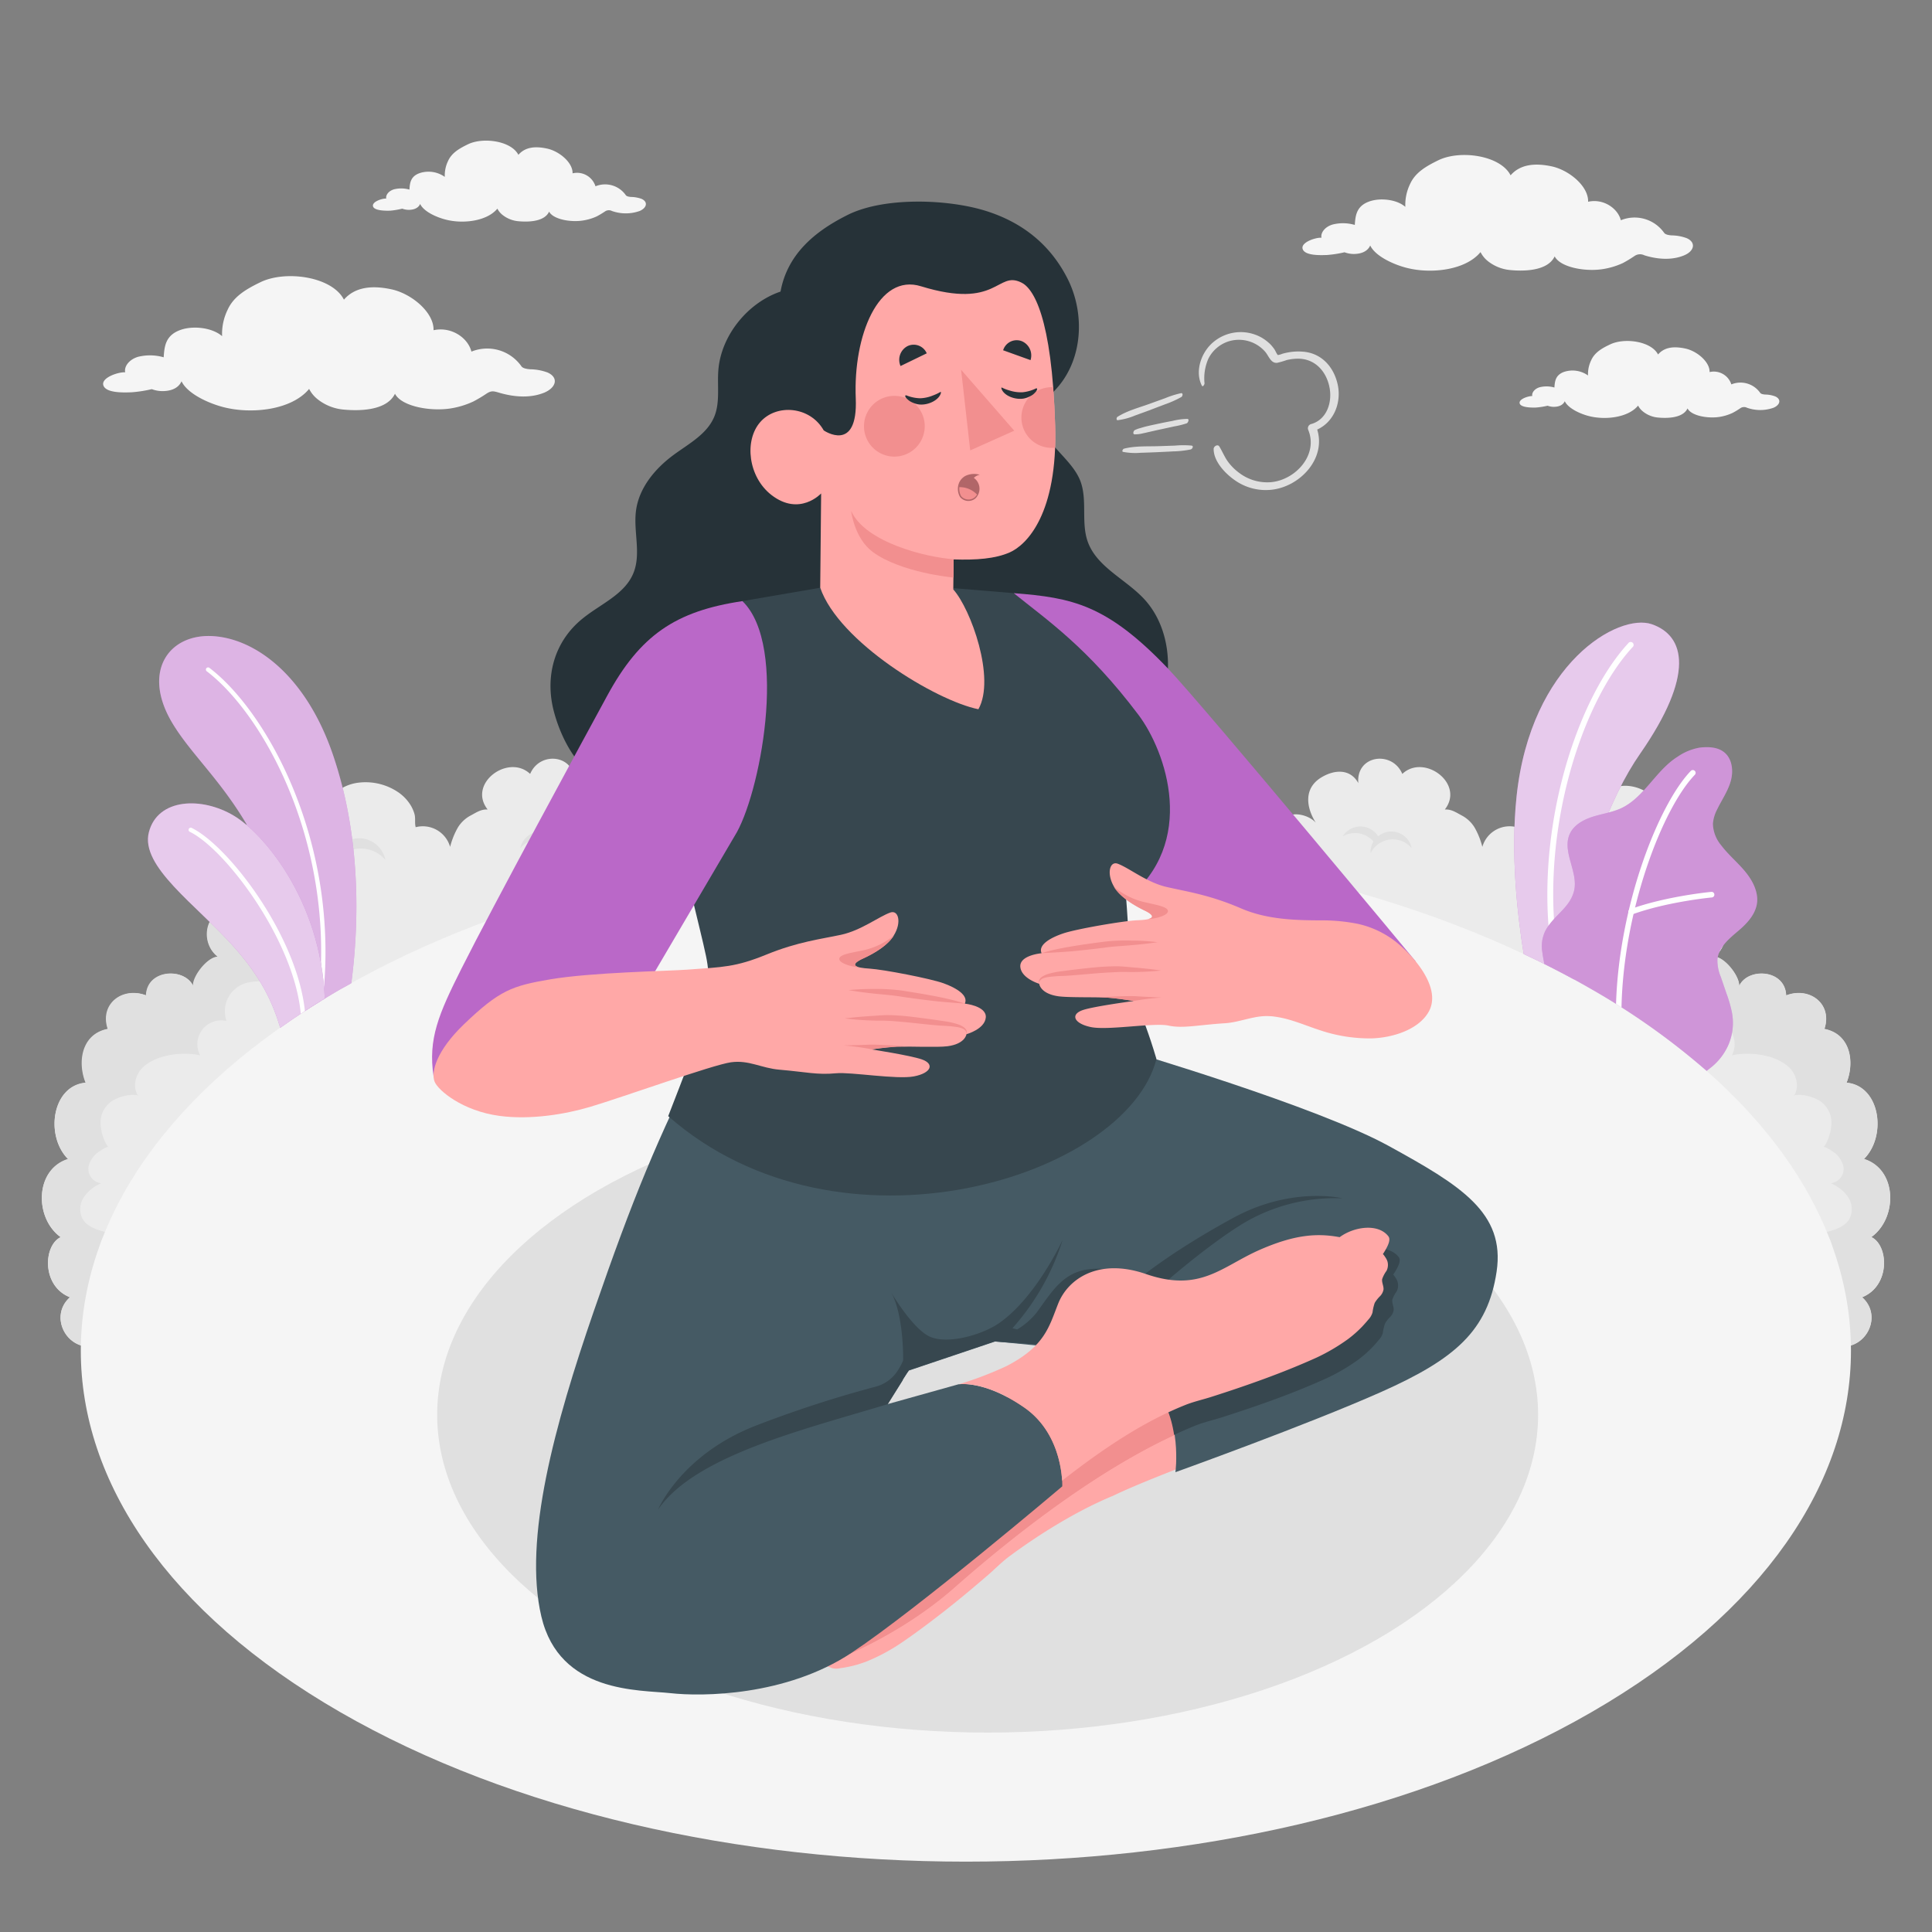 <svg xmlns="http://www.w3.org/2000/svg" viewBox="0 0 500 500"><rect x="0" y="0" width="500" height="500" fill="#808080" stroke="none"/><g id="Floor"><g id="Bush"><path d="M484.28,320.18c6.83-4.88,6.78-17.5-1.9-20.21,6-6,4.18-18.94-4.51-19.74,2.13-5.3,1.08-12.57-5.73-13.91,2.16-6.5-3.86-11-9.9-8.68-.27-6.85-10-7.25-12.16-2.42.11-2.66-3.86-7.57-6.41-7.58,4.4-3.45,3.19-10.36-.59-11.28,5.14-3.89,2.38-12.79-3.75-12.71,4.11-6.48-4.67-13.26-10.12-11.26,3.09-7.29-11.35-13.09-14.47-5.37.12-.3-1.21-1.57-1.43-1.78a9.31,9.31,0,0,0-1.87-1.38,11.51,11.51,0,0,0-4.51-1.35,15.07,15.07,0,0,0-9.44,2.24,11.17,11.17,0,0,0-3.65,3.65,9.14,9.14,0,0,0-1,2.32c-.3,1.14,0,2.25-.3,3.36a7.34,7.34,0,0,0-8.91,5.09,19.84,19.84,0,0,0-2-5,8.56,8.56,0,0,0-3.26-3.09c-1.46-.76-2.7-1.69-4.45-1.58,5.24-6.72-5.39-14.54-11-9.21-2.63-6.17-12-4.87-11.39,2.37-2.09-3.77-6.17-3.51-9.53-1.49-4.64,2.78-4,7.74-1.47,11.76-1.92-2.3-7.79-3.56-8.68.24a4.59,4.59,0,0,0-6.62-.76c-1.73-6.23-12.89-7-15,.64-4.3-2.48-8.85,4.53-7.75,8.48l-48.59-.11v0h-7.66v0l-48.59.11c1.1-3.95-3.45-11-7.75-8.48-2.11-7.68-13.27-6.87-15-.64a4.59,4.59,0,0,0-6.62.76c-.89-3.8-6.76-2.54-8.68-.24,2.55-4,3.17-9-1.47-11.76-3.36-2-7.44-2.28-9.53,1.49.62-7.24-8.77-8.54-11.39-2.37-5.65-5.33-16.28,2.49-11,9.21-1.75-.11-3,.82-4.45,1.58a8.56,8.56,0,0,0-3.26,3.09,19.84,19.84,0,0,0-2,5,7.34,7.34,0,0,0-8.91-5.09c-.31-1.11,0-2.22-.3-3.36a9.14,9.14,0,0,0-1-2.32,11.17,11.17,0,0,0-3.65-3.65,15.07,15.07,0,0,0-9.44-2.24,11.51,11.51,0,0,0-4.51,1.35,9.31,9.31,0,0,0-1.87,1.38c-.22.21-1.55,1.48-1.43,1.78-3.12-7.72-17.56-1.92-14.47,5.37-5.45-2-14.23,4.78-10.12,11.26-6.13-.08-8.89,8.82-3.75,12.71-3.78.92-5,7.83-.59,11.28-2.55,0-6.52,4.92-6.41,7.58-2.18-4.83-11.9-4.43-12.16,2.42-6-2.33-12.06,2.18-9.9,8.68-6.81,1.34-7.86,8.61-5.73,13.91C13.44,281,11.63,294,17.62,300c-8.68,2.71-8.73,15.33-1.9,20.21-4.52,2.16-5,12.65,2.4,15.55-.19.17-.37.35-.54.53-4.34,4.64-.72,12.27,5.63,12.27H476.79c6.35,0,10-7.63,5.63-12.27-.17-.18-.35-.36-.54-.53C489.25,332.83,488.8,322.34,484.28,320.18Z" style="fill:#ebebeb"></path><g id="bush"><path d="M77.36,217.56a6.93,6.93,0,0,1,11.11,1,6.94,6.94,0,0,1,11.26,4A8.27,8.27,0,0,0,86,224.16,4.76,4.76,0,0,1,86,223a6.91,6.91,0,0,1,.94-2.68,7.36,7.36,0,0,0-.72-.76,8.27,8.27,0,0,0-9.57-1A6.17,6.17,0,0,1,77.36,217.56Z" style="fill:#e0e0e0"></path><path d="M151.92,215.69a5.36,5.36,0,0,0-7.57-.45,5,5,0,0,0-1,1.19,5.37,5.37,0,0,0-8.69,3.08,6.38,6.38,0,0,1,10.61,1.27,4.07,4.07,0,0,0,0-.92,5.32,5.32,0,0,0-.72-2.07,6,6,0,0,1,.55-.58,6.38,6.38,0,0,1,7.38-.78A4.65,4.65,0,0,0,151.92,215.69Z" style="fill:#e0e0e0"></path><path d="M69.86,254.66c-.79-1.08-4.32-.65-5.45-.43a7.61,7.61,0,0,0-5.79,10,6.16,6.16,0,0,0-6.83,8.88c-4.48-1-11.36-.23-14.86,3.17-1.92,1.86-2.66,5.06-1.2,7.3-.27-.42-3.8-.46-6.7,1.34a6.71,6.71,0,0,0-3,5.3c-.12,2.36,1,5.55,2.06,6.68-.23-.44-2.95,1.45-3.19,1.67a6.93,6.93,0,0,0-1.91,3,3.72,3.72,0,0,0,3.25,4.64,10.14,10.14,0,0,0-4.48,3.53,5.63,5.63,0,0,0-.5,5.5c1.17,2.26,3.92,3.09,6.39,3.7a7,7,0,0,0-1.76,6.24,4.85,4.85,0,0,0,5,3.67A6.69,6.69,0,0,0,34,341.13c-1.25-.07-2.19,2.52-2.5,3.35-.57,1.48-1.35,2.55-2.1,4H23.21c-6.35,0-10-7.63-5.63-12.27.17-.18.35-.36.54-.53-7.37-2.9-6.92-13.39-2.4-15.55-6.83-4.88-6.78-17.5,1.9-20.21-6-6-4.18-18.94,4.51-19.74-2.13-5.3-1.08-12.57,5.73-13.91-2.16-6.5,3.86-11,9.9-8.68.27-6.85,10-7.25,12.16-2.42-.11-2.66,3.86-7.57,6.41-7.58-4.4-3.45-3.19-10.36.59-11.28-5.14-3.89-2.38-12.79,3.75-12.71-3.26-5.15,1.6-10.48,6.47-11.45-1.77,2-3.38,4.59-2.09,7.3,1.15,2.43,4.28,2.86,6.35,3.87-4.93,1.67-7.18,6.61-3.52,10.94-5,.63-5.66,7.3-3.66,10,1.24-1.07,3.8-1.31,5.67-.95,2.51.47,3.87,1.75,6.13,4.27C71.56,244.19,67,250.78,69.86,254.66Z" style="fill:#e0e0e0"></path></g><path d="M420.43,227.68a7,7,0,0,0-9.82-.59,6.69,6.69,0,0,0-1.28,1.55,6.95,6.95,0,0,0-11.26,4,8.28,8.28,0,0,1,13.76,1.64,5.35,5.35,0,0,0-.05-1.19,6.65,6.65,0,0,0-.94-2.68,6.52,6.52,0,0,1,.73-.76,8.24,8.24,0,0,1,9.56-1A5.35,5.35,0,0,0,420.43,227.68Z" style="fill:#e0e0e0"></path><path d="M348.08,215.69a5.36,5.36,0,0,1,7.57-.45,5,5,0,0,1,1,1.19,5.37,5.37,0,0,1,8.69,3.08,6.38,6.38,0,0,0-10.61,1.27,4.07,4.07,0,0,1,0-.92,5.32,5.32,0,0,1,.72-2.07,6,6,0,0,0-.55-.58,6.38,6.38,0,0,0-7.38-.78A4.65,4.65,0,0,1,348.08,215.69Z" style="fill:#e0e0e0"></path><path d="M430.14,254.66c.79-1.08,4.32-.65,5.45-.43a7.61,7.61,0,0,1,5.79,10,6.16,6.16,0,0,1,6.83,8.88c4.48-1,11.36-.23,14.86,3.17,1.92,1.86,2.66,5.06,1.2,7.3.27-.42,3.8-.46,6.7,1.34a6.71,6.71,0,0,1,3,5.3c.12,2.36-1,5.55-2.06,6.68.23-.44,2.95,1.45,3.19,1.67a6.93,6.93,0,0,1,1.91,3,3.72,3.72,0,0,1-3.25,4.64,10.14,10.14,0,0,1,4.48,3.53,5.63,5.63,0,0,1,.5,5.5c-1.17,2.26-3.92,3.09-6.39,3.7a7,7,0,0,1,1.76,6.24,4.85,4.85,0,0,1-5,3.67A6.69,6.69,0,0,1,466,341.13c1.25-.07,2.19,2.52,2.5,3.35.57,1.48,1.35,2.55,2.1,4h6.22c6.35,0,10-7.63,5.63-12.27-.17-.18-.35-.36-.54-.53,7.37-2.9,6.92-13.39,2.4-15.55,6.83-4.88,6.78-17.5-1.9-20.21,6-6,4.18-18.94-4.51-19.74,2.13-5.3,1.08-12.57-5.73-13.91,2.16-6.5-3.86-11-9.9-8.68-.27-6.85-10-7.25-12.16-2.42.11-2.66-3.86-7.57-6.41-7.58,4.4-3.45,3.19-10.36-.59-11.28,5.14-3.89,2.38-12.79-3.75-12.71,3.26-5.15-1.6-10.48-6.47-11.45,1.77,2,3.38,4.59,2.09,7.3-1.15,2.43-4.28,2.86-6.35,3.87,4.93,1.67,7.18,6.61,3.52,10.94,5,.63,5.66,7.3,3.66,10-1.24-1.07-3.8-1.31-5.67-.95-2.51.47-3.87,1.75-6.13,4.27C428.44,244.19,433,250.78,430.14,254.66Z" style="fill:#e0e0e0"></path></g><path id="floor" d="M88,256.07c-89.45,51.65-89.45,135.38,0,187s234.49,51.64,323.94,0,89.45-135.38,0-187S177.48,204.43,88,256.07Z" style="fill:#f5f5f5"></path></g><g id="Plants"><g id="plants"><path d="M424.42,195.12c-7.46,10.72-16.42,31.7-17.09,58.35q-6.31-3.45-13-6.57c-1.65-10.21-3.42-26-1.84-40.83,3.68-34.51,26.4-47.5,35-44.52S438.71,174.57,424.42,195.12Z" style="fill:#BA68C8"></path><g style="opacity:0.65"><path d="M424.42,195.12c-7.46,10.72-16.42,31.7-17.09,58.35q-6.31-3.45-13-6.57c-1.65-10.21-3.42-26-1.84-40.83,3.68-34.51,26.4-47.5,35-44.52S438.71,174.57,424.42,195.12Z" style="fill:#fff"></path></g><path d="M402.94,250.87l.11,0a.76.76,0,0,0,.61-.89c-6.05-31.83,5.07-67.6,18.84-82.49a.76.76,0,1,0-1.12-1c-14,15.15-25.36,51.5-19.22,83.81A.76.76,0,0,0,402.94,250.87Z" style="fill:#fff"></path><path d="M449.64,241.1c-2.36,2-4.94,4.22-5.18,7.28a11.1,11.1,0,0,0,.88,4.44l1.5,4.38a33.45,33.45,0,0,1,1.32,4.52,14.35,14.35,0,0,1-.84,8.66,15.29,15.29,0,0,1-4.79,6.09l-.85.67A184.26,184.26,0,0,0,412,256.07q-6-3.47-12.32-6.61c-.21-1-.38-1.94-.52-3a9.08,9.08,0,0,1,.8-5.61c2.12-3.94,6.16-5.77,7.35-10.08,1.35-4.88-3.12-10.23-1.09-14.86,1-2.35,3.49-3.74,5.93-4.52s5-1.12,7.37-2.2c6-2.79,9-9.83,14.64-13.35a14.43,14.43,0,0,1,5.74-2.36c2.21-.25,4.66-.17,6.37,1.25,2.09,1.73,2.38,4.9,1.62,7.51s-2.36,4.87-3.53,7.31a9.64,9.64,0,0,0-1.06,3.61,9,9,0,0,0,2.13,5.59c1.7,2.26,3.87,4.11,5.73,6.23s3.45,4.68,3.61,7.5C454.94,236.11,452.25,238.93,449.64,241.1Z" style="fill:#BA68C8"></path><g style="opacity:0.3"><path d="M449.64,241.1c-2.36,2-4.94,4.22-5.18,7.28a11.1,11.1,0,0,0,.88,4.44l1.5,4.38a33.45,33.45,0,0,1,1.32,4.52,14.35,14.35,0,0,1-.84,8.66,15.29,15.29,0,0,1-4.79,6.09l-.85.67A184.26,184.26,0,0,0,412,256.07q-6-3.47-12.32-6.61c-.21-1-.38-1.94-.52-3a9.08,9.08,0,0,1,.8-5.61c2.12-3.94,6.16-5.77,7.35-10.08,1.35-4.88-3.12-10.23-1.09-14.86,1-2.35,3.49-3.74,5.93-4.52s5-1.12,7.37-2.2c6-2.79,9-9.83,14.64-13.35a14.43,14.43,0,0,1,5.74-2.36c2.21-.25,4.66-.17,6.37,1.25,2.09,1.73,2.38,4.9,1.62,7.51s-2.36,4.87-3.53,7.31a9.64,9.64,0,0,0-1.06,3.61,9,9,0,0,0,2.13,5.59c1.7,2.26,3.87,4.11,5.73,6.23s3.45,4.68,3.61,7.5C454.94,236.11,452.25,238.93,449.64,241.1Z" style="fill:#fff"></path></g><path d="M438.64,200.5c-8.24,8.53-18.45,34.59-19,60.23-.47-.31-.93-.61-1.41-.9.78-25.72,11.06-51.73,19.37-60.34a.72.72,0,0,1,1,0A.72.72,0,0,1,438.64,200.5Z" style="fill:#fff"></path><path d="M422.15,236.67a.57.57,0,0,0,.22,0c9.07-3.31,20.53-4.4,20.65-4.41a.71.71,0,0,0,.65-.78.7.7,0,0,0-.78-.66c-.12,0-11.77,1.11-21,4.49a.72.72,0,0,0,.28,1.4Z" style="fill:#fff"></path></g><g id="plants"><path d="M90.92,254.44C90,255,89,255.52,88,256.07Q83,259,78.35,262a164.53,164.53,0,0,0-3.7-21c-7.59-32-22.83-41.55-30.22-54.16-7.77-13.28-.53-23,10.85-22.2C66.3,165.4,79.13,175,86.05,195,93.78,217.38,92.77,240.33,90.92,254.44Z" style="fill:#BA68C8"></path><path d="M90.92,254.44C90,255,89,255.52,88,256.07Q83,259,78.35,262a164.53,164.53,0,0,0-3.7-21c-7.59-32-22.83-41.55-30.22-54.16-7.77-13.28-.53-23,10.85-22.2C66.3,165.4,79.13,175,86.05,195,93.78,217.38,92.77,240.33,90.92,254.44Z" style="fill:#fff;opacity:0.5"></path><path d="M82.93,259a.55.55,0,0,1-.49-.62c4.49-39.83-14.22-73.48-28.93-84.65a.56.56,0,1,1,.68-.89c14.93,11.33,33.9,45.4,29.36,85.67A.55.55,0,0,1,82.93,259Z" style="fill:#fff"></path><path d="M84.05,258.42Q78,262.1,72.53,266c-2-6.65-4.94-13-12-20.95-9.82-11-24.28-20.81-22-29.67s13.75-9.23,22-4.27C67.78,215.39,83,232.57,84.05,258.42Z" style="fill:#BA68C8"></path><path d="M84.05,258.42Q78,262.1,72.53,266c-2-6.65-4.94-13-12-20.95-9.82-11-24.28-20.81-22-29.67s13.75-9.23,22-4.27C67.78,215.39,83,232.57,84.05,258.42Z" style="fill:#fff;opacity:0.65"></path><path d="M78.91,261.66c-.36.22-.72.45-1.07.69-1.73-19-19.47-42.55-28.7-47.07a.56.56,0,1,1,.5-1C59.22,219,76.89,242.19,78.91,261.66Z" style="fill:#fff"></path></g></g><g id="Clouds"><path id="Cloud" d="M141.73,96.41a13.41,13.41,0,0,0-4.53-.84c-1.47-.12-1.94-.41-2.22-.72A10.83,10.83,0,0,0,122,91c-.86-3.51-5.12-6.56-9.8-5.54.16-4.57-5.67-9.48-10.92-10.59-5-1.07-9.41-.62-12.27,2.68-3.07-6-15.11-7.68-21.62-4.51-3.75,1.82-6.93,3.7-8.48,7.13A14.23,14.23,0,0,0,57.48,87c-2.54-2.23-7.62-2.84-11-1.53-3.66,1.42-3.93,4.17-4.12,7a12.79,12.79,0,0,0-6.65-.12c-2.3.69-3.63,2.49-3.31,4-1.83-.1-6.17,1.38-5.67,3.3.56,2.16,5.52,1.94,7.37,1.87a33.19,33.19,0,0,0,5.18-.81,7.91,7.91,0,0,0,2.7.51c3.16,0,4.49-1.37,5-2.55,1.54,3.24,7,5.72,10.9,6.71,7.3,1.87,17.62.73,22.12-4.73a8.13,8.13,0,0,0,2.17,2.65A12.6,12.6,0,0,0,88.91,106c3,.28,11,.66,13.31-4.1,1.6,3.16,8.76,4.61,14.21,3.83a21.91,21.91,0,0,0,6.1-1.84,35.6,35.6,0,0,0,3.5-2.1c1.07-.64,1.56-.63,3-.2,3.74,1.12,8.07,1.58,11.89,0C144,100.25,144.59,97.7,141.73,96.41Z" style="fill:#f5f5f5"></path><path id="cloud" d="M436.55,61.65a11.57,11.57,0,0,0-3.92-.73c-1.27-.1-1.67-.35-1.92-.62A9.37,9.37,0,0,0,419.47,57c-.74-3-4.42-5.68-8.47-4.79.14-4-4.91-8.19-9.44-9.16-4.35-.92-8.14-.53-10.62,2.32-2.65-5.18-13.06-6.64-18.69-3.9-3.24,1.58-6,3.2-7.33,6.17a12.34,12.34,0,0,0-1.22,5.9c-2.19-1.94-6.59-2.46-9.52-1.33-3.16,1.22-3.4,3.61-3.56,6a10.93,10.93,0,0,0-5.75-.1c-2,.59-3.14,2.15-2.87,3.41-1.57-.08-5.33,1.19-4.89,2.85.48,1.87,4.77,1.68,6.37,1.62a30,30,0,0,0,4.48-.7,7,7,0,0,0,2.33.44c2.73,0,3.88-1.19,4.32-2.2,1.33,2.8,6.08,4.94,9.43,5.79,6.31,1.62,15.24.64,19.12-4.08A7,7,0,0,0,385,67.53a10.86,10.86,0,0,0,5.84,2.36c2.59.25,9.55.58,11.51-3.54,1.38,2.74,7.58,4,12.28,3.32A19.47,19.47,0,0,0,420,68.08a33.73,33.73,0,0,0,3-1.82,2.51,2.51,0,0,1,2.58-.18c3.23,1,7,1.37,10.28,0C438.47,65,439,62.76,436.55,61.65Z" style="fill:#f5f5f5"></path><path id="cloud" d="M166.05,51.47a8.35,8.35,0,0,0-2.74-.5c-.89-.07-1.17-.25-1.34-.44a6.54,6.54,0,0,0-7.86-2.32,5,5,0,0,0-5.93-3.35c.1-2.77-3.43-5.73-6.6-6.41s-5.69-.37-7.42,1.62c-1.86-3.62-9.14-4.64-13.07-2.72-2.27,1.1-4.19,2.23-5.13,4.31a8.62,8.62,0,0,0-.85,4.12,7.26,7.26,0,0,0-6.66-.92c-2.21.85-2.38,2.52-2.49,4.21a7.67,7.67,0,0,0-4-.07c-1.39.41-2.19,1.5-2,2.39-1.1-.06-3.73.83-3.43,2s3.34,1.17,4.46,1.13A20.05,20.05,0,0,0,104.1,54a5,5,0,0,0,1.63.31c1.91,0,2.72-.83,3-1.54.93,2,4.24,3.45,6.58,4.05C119.76,58,126,57.28,128.72,54a5,5,0,0,0,1.31,1.6,7.68,7.68,0,0,0,4.08,1.65c1.82.17,6.68.4,8-2.48,1,1.92,5.3,2.79,8.59,2.32A13.49,13.49,0,0,0,154.44,56a22.85,22.85,0,0,0,2.12-1.27,1.75,1.75,0,0,1,1.8-.13,10.75,10.75,0,0,0,7.19,0C167.39,53.8,167.77,52.26,166.05,51.47Z" style="fill:#f5f5f5"></path><path id="cloud" d="M459.43,102.59a7.51,7.51,0,0,0-2.61-.48c-.84-.07-1.11-.24-1.27-.42a6.23,6.23,0,0,0-7.48-2.21,4.77,4.77,0,0,0-5.63-3.19c.09-2.62-3.27-5.45-6.28-6.09s-5.41-.36-7.06,1.54c-1.77-3.44-8.69-4.42-12.43-2.59-2.16,1-4,2.12-4.88,4.1a8.2,8.2,0,0,0-.81,3.92,6.94,6.94,0,0,0-6.33-.88c-2.1.82-2.26,2.4-2.37,4a7.37,7.37,0,0,0-3.82-.07c-1.33.39-2.09,1.43-1.91,2.27-1.05,0-3.54.79-3.26,1.9s3.18,1.12,4.24,1.08a20.85,20.85,0,0,0,3-.47,4.55,4.55,0,0,0,1.55.29c1.82,0,2.59-.79,2.88-1.46.88,1.86,4,3.28,6.26,3.85,4.2,1.08,10.14.42,12.72-2.71a4.73,4.73,0,0,0,1.25,1.52,7.24,7.24,0,0,0,3.89,1.57c1.72.16,6.35.39,7.65-2.36.92,1.83,5,2.66,8.17,2.21a12.54,12.54,0,0,0,3.51-1.06,19.44,19.44,0,0,0,2-1.21,1.68,1.68,0,0,1,1.72-.11,10.29,10.29,0,0,0,6.84,0C460.71,104.8,461.07,103.33,459.43,102.59Z" style="fill:#f5f5f5"></path></g><g id="Shadows"><ellipse id="Shadow" cx="255.6" cy="366.14" rx="142.46" ry="82.25" style="fill:#e0e0e0"></ellipse></g><g id="Character"><g id="character"><g id="Bottom"><path d="M386.24,330c-2.65,15.31-13.69,22.14-24.77,27.49-13.84,6.71-39,15.68-57.2,22.81-6.61,2.58-12.3,4.92-16.24,6.82-9.38,3.87-19.29,10.07-26.9,15.73-1.93,1.44-3.61,3.19-5.43,4.76-3.64,3.14-7.33,6.24-11.11,9.2s-7.65,5.88-11.71,8.62a49.73,49.73,0,0,1-8.42,4.48,29.14,29.14,0,0,1-4.58,1.39c-.78.17-1.57.31-2.36.41a4.39,4.39,0,0,1-2.19,0,12.17,12.17,0,0,0-2.39-.79,8.05,8.05,0,0,0-2.06.24,3.34,3.34,0,0,1-2-.14c-.82-.41-1.29-1.36-2.14-1.71a7.48,7.48,0,0,0-2.42-.15,3.39,3.39,0,0,1-2.2-1.09,4.06,4.06,0,0,1-.68-1.07c0-.08-.41-.87-.29-.87-3,.08-4.37-.31-4.71-1.19-1.51-3.9,2.3-8.8,6.79-10.65,2.12-5.55,5.48-10.27,13.66-16,8.76-6.08,17.44-7.26,20.65-21.75,2.82-12.77,11.65-16.57,18.38-15.41,6.35,1.1,12.58,1,17.07-2.27a52.16,52.16,0,0,0,7.46-6.51c.92-.95,1.91-2,3.09-3.27l-20.58-1.51V336l28.14-60c10.18,2.35,45.68,10.89,64.28,19.59C377.2,305.76,388.86,314.85,386.24,330Z" style="fill:#ffa8a7"></path><path d="M361.13,330.7c-.06-.08-.53-.82-.6-.72,1.64-2.49,2-3.88,1.46-4.63-2.54-3.32-8.71-2.63-12.63.22-5.85-1.09-11.63-.69-20.75,3.31-9.76,4.29-15.3,11.08-29.33,6.24-12.36-4.27-20.22,1.27-22.75,7.62-.78,2-1.42,3.84-2.28,5.65l9.26.68c-4.22,4.55-6.07,6.49-10.55,9.78-4.12,3-9.71,3.32-15.51,2.5-4.41,1.65-9.95,3.39-15.11,4.91a22.94,22.94,0,0,0-4.83,10.27c-3.2,14.49-11.89,15.67-20.65,21.75-8.18,5.68-11.53,10.4-13.66,16-4.49,1.85-8.3,6.75-6.79,10.65.34.88,1.73,1.28,4.7,1.18-.11,0,.27.8.31.89a3.45,3.45,0,0,0,2.87,2.15,7.49,7.49,0,0,1,2.42.15c.85.35,1.31,1.3,2.13,1.71a3.38,3.38,0,0,0,2,.13c5-.81,22.4-8.17,36.05-20.2,17.9-15.78,41.05-33.33,62.43-41.89,2.24-.89,4.6-1.42,6.9-2.15,4.58-1.46,9.14-3,13.65-4.65s9-3.46,13.47-5.48a50,50,0,0,0,8.21-4.84,30.12,30.12,0,0,0,3.59-3.18c.55-.58,1.08-1.18,1.58-1.8a4.47,4.47,0,0,0,1.11-1.89,11.22,11.22,0,0,1,.58-2.45,7.62,7.62,0,0,1,1.27-1.63,3.36,3.36,0,0,0,.95-1.81c.08-.91-.48-1.8-.35-2.71a8,8,0,0,1,1.14-2.15,3.41,3.41,0,0,0,.23-2.43A4,4,0,0,0,361.13,330.7Z" style="fill:#f28f8f"></path><path d="M361.13,330.7c-.06-.08-.53-.82-.6-.72,1.64-2.49,2-3.88,1.46-4.63-2.54-3.32-8.71-2.63-12.63.22-5.85-1.09-11.63-.69-20.75,3.31-9.76,4.29-15.3,11.08-29.33,6.24-12.36-4.27-20.22,1.27-22.75,7.62-.78,2-1.42,3.84-2.28,5.65l9.26.68c-4.22,4.55-6.07,6.49-10.55,9.78-4.12,3-9.71,3.32-15.51,2.5-4.41,1.65-9.95,3.39-15.11,4.91a22.94,22.94,0,0,0-4.83,10.27c-3.2,14.49-11.89,15.67-20.65,21.75-8.18,5.68-11.53,10.4-13.66,16-4.49,1.85-8.3,6.75-6.79,10.65.34.88,1.73,1.28,4.7,1.18-.11,0,.27.8.31.89a3.45,3.45,0,0,0,2.87,2.15,7.49,7.49,0,0,1,2.42.15c.85.35,1.31,1.3,2.13,1.71a3.38,3.38,0,0,0,2,.13c5-.81,22.4-8.17,36.05-20.2,17.9-15.78,41.05-33.33,62.43-41.89,2.24-.89,4.6-1.42,6.9-2.15,4.58-1.46,9.14-3,13.65-4.65s9-3.46,13.47-5.48a50,50,0,0,0,8.21-4.84,30.12,30.12,0,0,0,3.59-3.18c.55-.58,1.08-1.18,1.58-1.8a4.47,4.47,0,0,0,1.11-1.89,11.22,11.22,0,0,1,.58-2.45,7.62,7.62,0,0,1,1.27-1.63,3.36,3.36,0,0,0,.95-1.81c.08-.91-.48-1.8-.35-2.71a8,8,0,0,1,1.14-2.15,3.41,3.41,0,0,0,.23-2.43A4,4,0,0,0,361.13,330.7Z" style="fill:#f28f8f"></path><path d="M265.07,364.25c-10.36-7.18-17-6-17-6l-18.34,5.13,5.46-8.74L182.05,271c-11.89,23.55-18.36,39.3-28.38,68.34-10.13,29.37-18.27,59-13.57,79s25.41,18.95,33.44,19.85,29.83.83,46.85-10.45,54.52-43.07,54.52-43.07S275.44,371.44,265.07,364.25Z" style="fill:#455a64"></path><path d="M234.36,355.7l.85-1,22.31-7.51,11.58.85s17.53-15.21,26.13-34.61c8.49-19.13,10.33-33.92,10.33-33.92l-14.27-4s-5.64,17.47-35.66,21.9-59.58-10.1-70.15-21c0,0-4.76,6.87-10.79,20.4-5.5,12.33-11,26.06-11,26.06a113.21,113.21,0,0,1,34.49,9.61C216,340.73,234.36,355.7,234.36,355.7Z" style="fill:#455a64"></path><path d="M292.15,272s48.66,14.35,67.23,24.56,30.23,17.25,27.94,32.55-10.76,22.62-29.83,31.11S304.2,381,304.2,381s1.84-13.73-5.33-21.61-19.65-7-19.65-7l3.18-2.81-24.72-2.4Z" style="fill:#455a64"></path><path d="M362,325.35c-2.54-3.32-8.71-2.63-12.63.22-5.85-1.09-11.63-.69-20.75,3.31-9.76,4.29-15.3,11.08-29.33,6.24-12.36-4.27-20.22,1.27-22.75,7.62-.78,2-1.42,3.84-2.28,5.65l9.26.68c-1.17,1.27-2.16,2.32-3.08,3.27,3.42,0,12.53.72,18.28,7,3.13,3.44,4.54,8,5.14,12,1.85-.85,3.69-1.67,5.51-2.4,2.24-.89,4.6-1.42,6.9-2.15,4.58-1.46,9.14-3,13.65-4.65s9-3.46,13.47-5.48a50,50,0,0,0,8.21-4.84,30.12,30.12,0,0,0,3.59-3.18c.55-.58,1.08-1.18,1.58-1.8a4.47,4.47,0,0,0,1.11-1.89,11.22,11.22,0,0,1,.58-2.45,7.62,7.62,0,0,1,1.27-1.63,3.36,3.36,0,0,0,.95-1.81c.08-.91-.48-1.8-.35-2.71a8,8,0,0,1,1.14-2.15,3.41,3.41,0,0,0,.23-2.43,4,4,0,0,0-.56-1.14c-.06-.08-.53-.82-.6-.72C362.17,327.49,362.56,326.1,362,325.35Z" style="fill:#37474f"></path><path d="M319.17,315.18c-17.95,9.78-26.1,17.16-26.1,17.16s-3.24-4.51-10.5-3.94-10.07,5.49-14.3,11.31a19.16,19.16,0,0,1-5,4.34l-1.25-.31a62.5,62.5,0,0,0,13-22.89s-6.91,15.06-16.61,21.68c-4.44,3-13.22,5.45-17.78,3.39s-10.19-11.76-10.19-11.76c3.43,5.65,3.32,17.32,3.28,17.94a14.38,14.38,0,0,1-1.13,2.19,9.72,9.72,0,0,1-5.94,4.57A298.46,298.46,0,0,0,195.49,369c-19.33,7.57-25.2,21.71-25.2,21.71,9.48-13.94,37.5-20.67,59.46-27.32l3.94-6.29-.13,0,1.65-2.47,22.31-7.51,1,.07,25,1.84c13.82-14.55,29.29-26.94,38-32.28a46.29,46.29,0,0,1,25.94-6.62S334.35,306.91,319.17,315.18Z" style="fill:#37474f"></path><path d="M358.47,325.31c-.05-.09-.46-.73-.59-.73,1.63-2.49,2-3.87,1.44-4.61-2.53-3.34-8.7-2.65-12.62.21-5.85-1.09-11.64-.69-20.74,3.3-9.77,4.3-15.31,11.09-29.35,6.25-12.36-4.28-20.21,1.28-22.74,7.61-2.38,6-3.43,11.07-13.42,16.22a94.75,94.75,0,0,1-12.3,4.7c.66-.09,7.12-.79,16.92,6,8.24,5.71,9.6,15.27,9.81,18.93,10.18-7.95,20.72-15.12,31.82-19.56,2.23-.9,4.6-1.41,6.89-2.15,4.58-1.46,9.14-3,13.66-4.66s9-3.45,13.47-5.47a50,50,0,0,0,8.21-4.84,30.12,30.12,0,0,0,3.59-3.18c.54-.58,1.08-1.18,1.59-1.8a4.65,4.65,0,0,0,1.1-1.88,12,12,0,0,1,.57-2.47,8.53,8.53,0,0,1,1.27-1.63,3.34,3.34,0,0,0,1-1.81c.08-.91-.48-1.8-.35-2.7a7.92,7.92,0,0,1,1.13-2.15,3.38,3.38,0,0,0,.24-2.44A4.11,4.11,0,0,0,358.47,325.31Z" style="fill:#ffa8a7"></path></g><g id="Top"><path d="M238,222.12c15.78-1.15,29.89-7.18,43.12-15.44a44.62,44.62,0,0,0,10.21-9c5.07-6,9.17-13,10.51-20.65s-.38-16.16-5.66-21.92c-4.8-5.23-12.37-8.33-14.7-15-1.74-5,0-10.76-1.91-15.7-2.37-6-9.84-9.68-10.25-16.15-.23-3.58,2.38-5.67,4.52-8.18,6.45-7.57,6.91-19.17,2.42-28s-11.71-14.56-21.2-17.52c-9.84-3.07-26.58-3.68-36,1.22C210.7,60,203.75,65.91,202,75.46c-8.5,2.88-15.44,11.41-16.1,20.45-.3,4,.49,8.31-1.08,12-1.89,4.48-6.57,6.93-10.48,9.81-4.8,3.53-8.95,8.5-9.74,14.41-.72,5.38,1.38,11.12-.66,16.15-2.23,5.54-8.49,8-13.14,11.78-7.38,5.94-9.85,15.08-7.44,24.14,1.36,5.11,4.13,11.16,8.06,14.74,4.32,3.95,9.88,6.85,15.1,9.39A141.26,141.26,0,0,0,238,222.12Z" style="fill:#263238"></path><path d="M262.4,153.51c15.06,1.18,24,2.9,39.83,19.46,9.51,10,64.13,75.81,64.13,75.81l-46.65,7.91L273,211.26Z" style="fill:#BA68C8"></path><g id="top"><path d="M299.29,274.07c-4-13.53-6.81-16.71-6.82-20.71.09-6.64-1-20.54-1-20.54,18.59-14.71,10.29-38.36,3.16-47.82-13.16-17.46-23.7-24.56-32.27-31.49l-15.69-1.3-34.63-.06-19.94,3.42c-5.09,2.34-12,12.18-14.65,19.91-4.79,13.78-4.88,22.33-2.52,36.12,3,17.44,6,27.35,7.78,35.8,2.47,11.65-1.89,21-9.78,41.46C217.45,327.93,291.51,304.59,299.29,274.07Z" style="fill:#37474f"></path><path d="M264.3,73.11c3.07,1.43,7.94,8.75,8.78,37,.68,22.83-7.34,30.91-11.79,32.86-3.72,1.63-8.57,2-14.49,1.81l-.09,7.77c4.54,5.06,11,23,6.5,31-11-2.21-36.16-17.45-40.94-31.46l.24-24.39s-5.58,6.06-12.88.39c-6-4.67-7.08-14.06-2.88-18.86s12.89-4.12,16.43,2.16c0,0,8.88,6.09,8.29-8.29-.68-16.22,5.86-32.48,16.93-29C258.24,80.19,258,70,264.3,73.11Z" style="fill:#ffa8a7"></path><path d="M239.32,110.3a7.86,7.86,0,1,1-7.87-7.85A7.85,7.85,0,0,1,239.32,110.3Z" style="fill:#f28f8f"></path><path d="M264.34,108.05a7.84,7.84,0,0,0,8.72,7.81q.1-2.73,0-5.8c-.11-3.62-.29-6.9-.52-9.86l-.37,0A7.86,7.86,0,0,0,264.34,108.05Z" style="fill:#f28f8f"></path><path d="M248.45,128.61a2.8,2.8,0,0,0,4,.36,3.45,3.45,0,0,0,.58-4.2,3.32,3.32,0,0,0-1-1.09,2.89,2.89,0,0,1,1.53-.81,5.16,5.16,0,0,0-3.73.3,3.78,3.78,0,0,0-1.58,1.68A4.19,4.19,0,0,0,248.45,128.61Z" style="fill:#b16668"></path><path d="M252.86,128a3.27,3.27,0,0,1-.59.7,2.53,2.53,0,0,1-3.52-.28,3.91,3.91,0,0,1-.47-2.35A6.17,6.17,0,0,1,252.86,128Z" style="fill:#f28f8f"></path><path d="M246.8,144.73c-7.39-.53-22.89-4.42-26.52-12.5,0,0,.77,7,5.54,10.58,7.27,5.41,20.93,6.67,20.93,6.67Z" style="fill:#f28f8f"></path><polygon points="248.73 95.69 251.09 116.56 262.48 111.46 248.73 95.69" style="fill:#f28f8f"></polygon><path d="M259.61,90.65l7.09,2.55a4,4,0,0,0-2.35-4.94A3.67,3.67,0,0,0,259.61,90.65Z" style="fill:#263238"></path><path d="M236.51,104.32a5.16,5.16,0,0,0,1.44.36c2.28.22,5.11-1.14,5.56-3,0-.06,0-.31-.1-.26a11.68,11.68,0,0,1-1.95.92,9.4,9.4,0,0,1-3.33.73,10.13,10.13,0,0,1-3.56-.75.3.3,0,0,0-.16,0c-.32.06,0,.56.11.68a5.73,5.73,0,0,0,.91.8A5.62,5.62,0,0,0,236.51,104.32Z" style="fill:#263238"></path><path d="M266.34,102.67a5.25,5.25,0,0,1-1.4.47c-2.25.4-5.18-.74-5.78-2.59,0-.06,0-.31.08-.27a10.91,10.91,0,0,0,2,.77,9.54,9.54,0,0,0,3.38.47,10.17,10.17,0,0,0,3.49-1,.3.3,0,0,1,.16,0c.32,0,0,.56-.06.69a5.76,5.76,0,0,1-.84.87A5.38,5.38,0,0,1,266.34,102.67Z" style="fill:#263238"></path><path d="M239.84,91.44l-6.78,3.29a4,4,0,0,1,1.81-5.16A3.68,3.68,0,0,1,239.84,91.44Z" style="fill:#263238"></path></g><path d="M192.14,155.57c-17.39,2.59-26.51,8.87-35,24.49-5.66,10.41-29.66,54.56-37.7,70.59-5.91,11.77-8.72,18.23-7.22,28l47.61-10.78,30.26-51.45C196.62,206.18,204.17,167.24,192.14,155.57Z" style="fill:#BA68C8"></path><path d="M189.15,274.92c-4.69.65-28.13,9.07-36.4,11.53-6.56,1.95-15.5,3.41-23.49,2.34-9.56-1.28-15.86-6.58-16.78-8.84-1-2.49.46-8,7.53-14.81,9.31-8.94,12.55-10,22.4-11.69,10.88-1.83,30.33-2.13,35.38-2.5,9.42-.68,12.59-.66,20.59-3.92,8.19-3.34,14.18-4,19.33-5.12s9.71-4.68,12.71-5.75c2.09-.74,3,2.55.89,5.94-1.43,2.34-4.54,4.43-8.38,6.15-3.11,1.6-1.46,2.21,2.12,2.43s15.7,2.56,19.1,3.78,6.53,3.16,5.55,5.28c0,0,5.71.59,5.42,3.61s-5,4.3-5,4.3-.28,2.51-4.92,3.12c-2.61.34-10.24,0-13,.11-3.17.18-6.62.71-6.62.71s9.89,1.53,12.93,2.56c3.46,1.18,2.49,3.57-2,4.42s-16.25-1.17-20.11-.81c-4.95.47-7.64-.32-14.64-.92C197,276.44,193.83,274.26,189.15,274.92Z" style="fill:#ffa8a7"></path><path d="M222.13,250.28c-1.22-.37-1.22-1,.8-2,3.84-1.72,6.95-3.81,8.38-6.15a18.79,18.79,0,0,1-7.65,3.76c-3.21.68-6.3,1.08-6.45,2.2s2.92,2.07,4.92,2.22Z" style="fill:#f28f8f"></path><path d="M219.61,256.24c2.25.39,4.5.69,6.75.92s4.52.39,6.68.74,7.59,1.06,9.85,1.28,4.52.38,6.81.56c-4.27-1.52-11.89-2.68-16.33-3.39a49.91,49.91,0,0,0-6.88-.41,66.09,66.09,0,0,0-6.88.3" style="fill:#f28f8f"></path><path d="M250.14,267.64a1.6,1.6,0,0,0,0-.92,1.77,1.77,0,0,0-.58-.77,5.51,5.51,0,0,0-1.7-.88,20.53,20.53,0,0,0-3.68-.81c-2.45-.38-8-1.14-10.5-1.36-1.24-.09-2.49-.18-3.77-.19s-2.55.11-3.78.19c-2.48.15-5,.36-7.49.66a74.43,74.43,0,0,0,7.46.56c1.27.06,2.51,0,3.7.06s2.44.16,3.67.28c2.46.19,8,.89,10.51,1a35.92,35.92,0,0,1,3.64.33C248.75,266,250.16,266.31,250.14,267.64Z" style="fill:#f28f8f"></path><path d="M218.34,270.55s4.15-.07,6.54-.19,10,.49,10,.49h0c-.64,0-2.13,0-2.66,0-3.17.18-6.62.71-6.62.71A68.84,68.84,0,0,0,218.34,270.55Z" style="fill:#f28f8f"></path><path d="M329.76,263.09c4.21.52,8,2.3,12,3.58a40,40,0,0,0,13.34,2.06c5.06-.17,11.81-2.09,14.56-6.74,3.43-5.79-2.91-13.47-7.08-17.13a24.55,24.55,0,0,0-11.17-5.77,47.74,47.74,0,0,0-8.62-.9c-7.43,0-14.79-.15-21.68-3.13-8.13-3.51-14.1-4.33-19.22-5.52s-9.61-4.88-12.59-6c-2.07-.79-3,2.48-1,5.92,1.38,2.36,4.46,4.51,8.25,6.32,3.08,1.66,1.42,2.24-2.16,2.38s-15.75,2.24-19.18,3.39-6.6,3-5.65,5.15c0,0-5.73.48-5.5,3.5s4.89,4.4,4.89,4.4.23,2.52,4.85,3.22c2.61.4,10.24.18,13,.39,3.16.24,6.6.85,6.6.85s-9.92,1.32-13,2.29c-3.48,1.1-2.55,3.51,1.88,4.45s16.33-1.19,20.12-.38,7.64-.17,14.65-.61c3.78-.24,7.45-2,11.24-1.84C328.79,263,329.28,263,329.76,263.09Z" style="fill:#ffa8a7"></path><path d="M297.29,237.81c1.23-.34,1.24-1-.76-2-3.79-1.81-6.87-4-8.25-6.32a18.9,18.9,0,0,0,7.58,3.91c3.19.75,6.28,1.21,6.4,2.34s-3,2-5,2.11Z" style="fill:#f28f8f"></path><path d="M299.69,243.82q-3.37.51-6.77.78c-2.25.22-4.53.3-6.69.6s-7.62.91-9.88,1.08-4.53.28-6.81.41c4.3-1.43,11.94-2.42,16.39-3a49.81,49.81,0,0,1,6.89-.27q3.42,0,6.87.44" style="fill:#f28f8f"></path><path d="M268.93,254.59a1.64,1.64,0,0,1,0-.93,1.89,1.89,0,0,1,.59-.76,5.61,5.61,0,0,1,1.72-.84,21.43,21.43,0,0,1,3.7-.73c2.45-.33,8-1,10.52-1.14,1.25-.06,2.5-.13,3.77-.11s2.55.16,3.78.27c2.48.2,5,.46,7.47.82a74.44,74.44,0,0,1-7.47.39c-1.27,0-2.51-.07-3.7,0s-2.44.11-3.67.2c-2.46.14-8,.72-10.53.81a35.83,35.83,0,0,0-3.64.26C270.35,253,268.94,253.26,268.93,254.59Z" style="fill:#f28f8f"></path><path d="M300.66,258.16s-4.15-.16-6.53-.33-10,.28-10,.28h0c.64,0,2.11.05,2.65.09,3.16.25,6.6.85,6.6.85A68.85,68.85,0,0,1,300.66,258.16Z" style="fill:#f28f8f"></path></g></g></g><g id="Breath"><g id="breath"><path d="M315.56,115.55c.77,1.26,1.32,2.64,2.18,3.86a13.73,13.73,0,0,0,3,3,12,12,0,0,0,8.28,2.37c6.33-.63,12.24-7.13,9.52-13.59a1.13,1.13,0,0,1,.85-1.46c4.06-1.2,5.44-5.7,4.68-9.5-.85-4.27-3.9-7.53-8.42-7.4a13.19,13.19,0,0,0-2.65.35,20,20,0,0,1-2.48.72c-1.65.17-2.2-1.86-3.1-2.87a9,9,0,0,0-9.83-2.56,8.9,8.9,0,0,0-4.86,4.35,12.63,12.63,0,0,0-1,6.4c0,.26-.44,1.08-.7.56-1.88-3.72-.12-8.65,2.94-11.21a11,11,0,0,1,12.53-1.2,11.26,11.26,0,0,1,2.38,1.85,10.48,10.48,0,0,1,1,1.27c.16.24.63,1.32.85,1.4a5.33,5.33,0,0,0,1.15-.34c.5-.14,1-.26,1.53-.35A14,14,0,0,1,337,91c4.89.27,8.17,3.86,9.19,8.5s-.93,9.69-5.3,11.67c2.27,7.27-4,14.3-11.1,15.48a13.85,13.85,0,0,1-10.06-2.26c-2.55-1.73-5.63-4.91-5.64-8.18C314.07,115.51,315.14,114.86,315.56,115.55Z" style="fill:#e0e0e0"></path><path d="M289.19,107.89c2.57-1.64,5.75-2.43,8.59-3.48l3.79-1.37a24.4,24.4,0,0,1,4.05-1.28c.65-.11.45.82.09,1a26.12,26.12,0,0,1-4.18,1.87c-1.33.52-2.67,1-4,1.53l-3.85,1.4a16.79,16.79,0,0,1-4.39,1.18C288.83,108.8,288.93,108.06,289.19,107.89Z" style="fill:#e0e0e0"></path><path d="M290.88,116.12c2.95-.77,6.22-.55,9.25-.66l4-.14a23.1,23.1,0,0,1,4.24,0c.65.09.18.91-.23,1a25.77,25.77,0,0,1-4.56.5q-2.14.12-4.29.21c-1.36.06-2.72.11-4.09.15a16.86,16.86,0,0,1-4.54-.23C290.26,116.88,290.58,116.2,290.88,116.12Z" style="fill:#e0e0e0"></path><path d="M293.63,111.34a7,7,0,0,1,1.55-.57c.61-.19,1.2-.36,1.82-.5,1.06-.25,2.13-.47,3.2-.7s2.13-.44,3.21-.63a16.85,16.85,0,0,1,3.86-.53c.61,0,.2,1-.14,1.14a21.29,21.29,0,0,1-3.17.79l-3.31.72c-1.09.23-2.18.48-3.27.73-.51.11-1,.24-1.53.34a8.81,8.81,0,0,1-2.24.28C293.09,112.34,293.33,111.53,293.63,111.34Z" style="fill:#e0e0e0"></path></g></g></svg>
